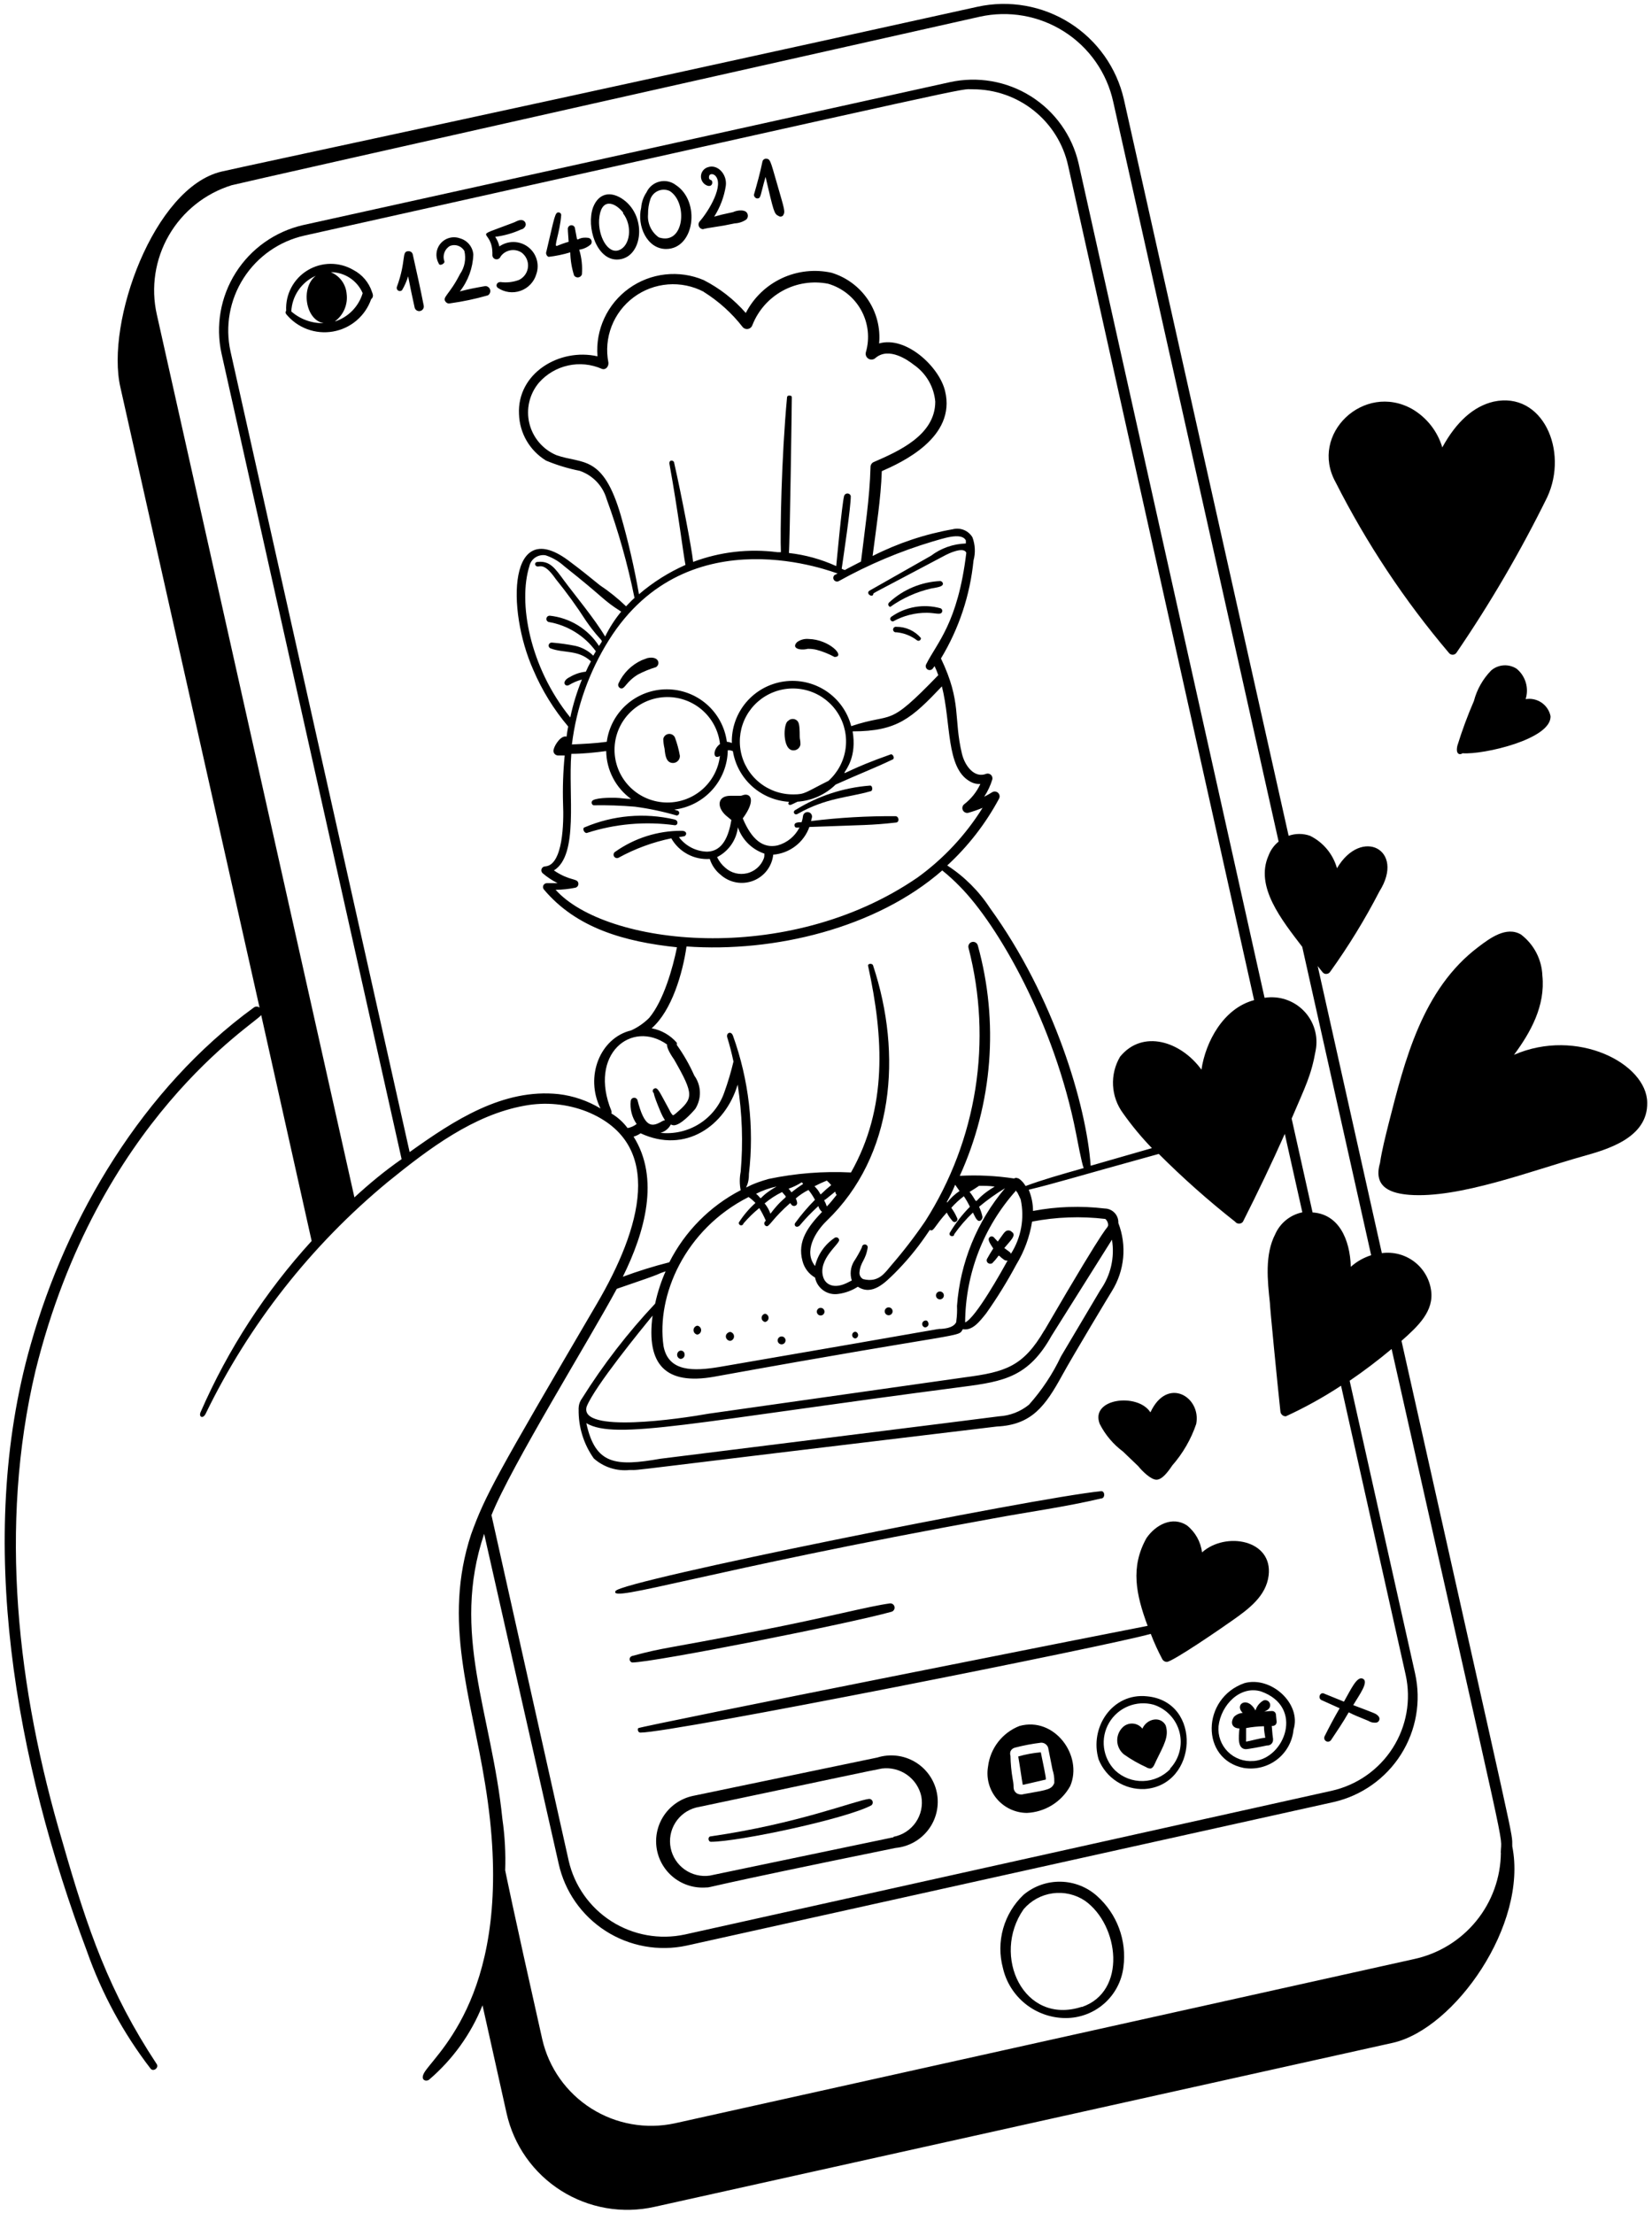<svg width="221" height="296" viewBox="0 0 221 296" fill="none" xmlns="http://www.w3.org/2000/svg">
<path d="M187.488 179.326C189.68 177.388 191.888 175.342 191.437 172.506C191.207 170.99 190.388 169.626 189.157 168.707C187.927 167.788 186.384 167.388 184.86 167.592L176.276 129.199C176.914 129.974 176.992 130.253 177.411 130.253C177.516 130.253 177.618 130.227 177.711 130.179C177.803 130.13 177.882 130.06 177.94 129.974C180.398 126.553 182.601 122.958 184.533 119.217C188.048 113.637 182.123 110.568 178.858 116.117C178.596 115.181 178.139 114.311 177.518 113.563C176.896 112.816 176.123 112.207 175.25 111.777C174.324 111.45 173.314 111.45 172.389 111.777L150.354 13.305C149.392 9.079 146.792 5.403 143.122 3.08C139.451 0.757 135.008 -0.025 130.761 0.905C71.438 14.018 33.465 22.062 29.64 22.946C20.605 25.054 14.09 43.096 16.111 51.822L34.725 134.763C34.613 134.671 34.473 134.621 34.328 134.621C34.183 134.621 34.043 134.671 33.931 134.763C19.159 145.52 8.943 162.663 4.091 179.868C-3.342 205.955 2.132 235.668 11.633 260.964C13.617 266.609 16.488 271.904 20.139 276.65C20.512 277.131 21.289 276.542 20.963 276.046C14.618 266.436 11.757 258.205 8.367 246.363C2.303 225.934 -0.185 204.141 4.744 183.34C13.063 149.659 34.134 136.933 34.942 135.755L41.691 165.965C35.517 172.728 30.5 180.457 26.841 188.843C26.545 189.509 27.152 189.804 27.509 189.075C33.313 177.123 41.622 166.551 51.876 158.075C57.397 153.596 63.352 149.101 70.163 147.876C72.966 147.352 75.86 147.626 78.513 148.667C89.118 152.976 85.666 164.43 79.882 174.304C66.26 197.554 64.923 199.972 63.026 205.195C59.185 216.851 63.026 226.895 64.892 238.551C69.261 265.087 58.998 273.969 56.883 276.991C56.044 278.216 57.023 278.448 57.412 278.123C60.561 275.433 63.01 272.025 64.549 268.187L67.768 282.618C68.239 284.736 69.125 286.741 70.374 288.518C71.624 290.294 73.213 291.808 75.05 292.971C76.888 294.135 78.938 294.925 81.082 295.298C83.227 295.67 85.424 295.617 87.548 295.142L186.368 273.194C194.594 271.303 204.406 257.446 202.307 246.921C202.245 244.658 203.333 250.145 187.488 179.326ZM47.413 160.137L20.978 42.057C20.165 38.452 20.742 34.673 22.594 31.471C24.446 28.27 27.439 25.879 30.977 24.775C31.568 24.573 130.015 2.471 131.057 2.238C132.98 1.811 134.968 1.767 136.908 2.108C138.848 2.45 140.701 3.17 142.361 4.227C144.022 5.284 145.456 6.657 146.582 8.268C147.708 9.88 148.504 11.697 148.924 13.615L171.051 112.552C170.44 113.044 169.973 113.692 169.699 114.427C167.864 118.566 171.44 122.999 174.208 126.626L183.429 167.871C182.422 168.19 181.495 168.719 180.708 169.421C180.599 165.717 179.075 162.369 175.592 162.152L172.793 149.597C174.643 145.257 175.405 143.877 176.012 140.452C176.188 139.51 176.135 138.539 175.856 137.622C175.578 136.705 175.083 135.868 174.412 135.181C173.742 134.495 172.916 133.979 172.003 133.676C171.091 133.374 170.119 133.295 169.17 133.446L144.29 21.846C143.433 18.135 141.139 14.913 137.909 12.88C134.679 10.848 130.774 10.171 127.045 10.995L40.525 30.107C36.804 30.965 33.574 33.252 31.536 36.471C29.498 39.689 28.816 43.58 29.64 47.297L53.727 155.022C51.41 156.634 49.388 158.323 47.413 160.137ZM74.735 146.326C67.302 145.536 60.74 149.829 54.8 154.076L30.837 47.002C30.096 43.638 30.721 40.118 32.578 37.213C34.434 34.308 37.37 32.254 40.742 31.502C134.431 10.623 128.04 11.957 130.139 11.941C133.115 11.936 136.003 12.947 138.323 14.805C140.643 16.664 142.255 19.258 142.89 22.155L167.77 133.756C163.634 134.856 161.27 139.367 160.726 143.056C157.974 139.258 152.858 137.631 149.841 141.32C149.156 142.483 148.828 143.822 148.9 145.17C148.972 146.518 149.44 147.814 150.246 148.899C151.411 150.544 152.7 152.099 154.102 153.549L145.907 155.905C145.332 147.814 141.009 133.275 132.441 121.449C130.955 119.169 129.006 117.225 126.718 115.745C129.508 113.18 131.847 110.167 133.638 106.832C133.71 106.707 133.739 106.562 133.72 106.419C133.7 106.276 133.633 106.143 133.53 106.042C133.427 105.941 133.293 105.877 133.149 105.86C133.006 105.843 132.86 105.874 132.736 105.949C132.394 106.166 132.021 106.367 131.663 106.553C132.137 105.835 132.504 105.052 132.752 104.228C132.776 104.12 132.771 104.007 132.737 103.901C132.704 103.795 132.643 103.7 132.561 103.625C132.48 103.55 132.38 103.497 132.271 103.472C132.163 103.448 132.05 103.452 131.943 103.484C130.388 104.12 129.098 102.477 128.693 100.834C127.527 95.998 128.693 93.951 125.879 88.061C128.288 84.072 129.775 79.598 130.233 74.964C130.512 73.942 130.463 72.857 130.093 71.864C129.832 71.423 129.435 71.079 128.961 70.883C128.487 70.688 127.962 70.651 127.465 70.779C123.73 71.436 120.114 72.643 116.735 74.359C117.233 70.438 117.839 66.734 117.964 63.014C120.607 61.851 127.962 58.519 126.423 52.272C125.63 49.002 121.151 44.894 117.606 45.932C117.797 43.868 117.27 41.801 116.111 40.079C114.953 38.357 113.235 37.085 111.246 36.477C109.006 35.982 106.664 36.242 104.587 37.215C102.511 38.188 100.817 39.82 99.77 41.856C98.188 40.043 96.272 38.548 94.126 37.454C92.506 36.769 90.737 36.512 88.989 36.707C87.241 36.902 85.573 37.543 84.146 38.568C82.719 39.593 81.581 40.968 80.842 42.559C80.103 44.151 79.789 45.905 79.928 47.653C74.844 46.506 69.152 49.916 69.432 55.403C69.473 56.655 69.825 57.877 70.457 58.96C71.09 60.042 71.983 60.95 73.055 61.603C74.504 62.205 76.01 62.662 77.549 62.967C78.403 63.259 79.175 63.75 79.8 64.4C80.425 65.05 80.885 65.839 81.141 66.703C82.717 71.01 83.964 75.43 84.873 79.924C84.873 80.079 85.138 79.614 83.754 81.087C82.665 80.037 81.484 79.088 80.224 78.25C78.84 77.118 77.58 76.111 76.29 75.15C68.002 68.733 67.706 81.459 71.345 89.596C72.513 92.335 74.085 94.885 76.01 97.16C75.916 97.609 75.854 98.075 75.792 98.524C75.108 98.291 74.237 99.531 74.066 100.229C74.036 100.323 74.03 100.423 74.046 100.52C74.063 100.617 74.103 100.708 74.162 100.787C74.221 100.866 74.298 100.93 74.387 100.973C74.476 101.016 74.574 101.037 74.672 101.035H75.543C75.331 103.203 75.258 105.383 75.326 107.561C75.434 109.979 75.326 115.667 72.962 115.869C72.854 115.865 72.748 115.895 72.658 115.954C72.568 116.013 72.498 116.097 72.457 116.197C72.417 116.296 72.407 116.406 72.431 116.51C72.454 116.615 72.51 116.71 72.589 116.783C73.203 117.305 73.876 117.752 74.595 118.116H73.164C73.067 118.114 72.972 118.139 72.889 118.188C72.806 118.238 72.739 118.309 72.695 118.395C72.651 118.481 72.633 118.577 72.641 118.673C72.65 118.769 72.686 118.861 72.744 118.938C77.114 124.161 83.629 125.959 90.565 126.688C90.005 129.447 88.776 133.833 86.848 136.127C86.153 136.826 85.336 137.393 84.438 137.801C80.255 138.809 78.218 144.001 80.333 148.248C78.626 147.217 76.717 146.561 74.735 146.326ZM139.718 177.9C136.888 182.751 134.524 183.495 129.035 184.208L94.825 189.06C91.031 189.742 77.409 191.757 78.482 188.114C79.571 185.402 85.729 177.869 87.299 175.947C86.428 182.55 89.087 185.247 95.478 184.131C129.688 177.931 128.133 178.938 128.802 177.76C130.077 178.008 131.026 176.768 131.912 175.668C133.395 173.573 134.745 171.388 135.955 169.127C137.027 167.365 137.746 165.411 138.07 163.376C141.297 162.751 144.602 162.631 147.866 163.02C147.992 163.128 148.091 163.265 148.156 163.418C148.221 163.571 148.249 163.737 148.24 163.903C147.913 164.725 148.939 162.074 139.734 177.9H139.718ZM148.753 165.794C149.147 168.158 148.588 170.582 147.198 172.537L141.926 181.418C140.818 183.76 139.377 185.932 137.65 187.866C136.515 188.789 135.116 189.331 133.654 189.416C132.379 189.602 88.356 195.089 88.356 195.089C82.385 196.128 79.648 195.926 78.436 190.331C82.354 192.656 92.757 190.16 128.833 185.464C134.353 184.751 137.619 184.115 140.667 178.659L148.753 165.794ZM100.143 160.09C100.477 160.32 100.785 160.585 101.061 160.881C100.205 161.65 99.457 162.531 98.837 163.5C98.829 163.541 98.829 163.583 98.837 163.623C98.845 163.664 98.861 163.703 98.884 163.737C98.907 163.772 98.937 163.802 98.972 163.825C99.006 163.848 99.045 163.864 99.086 163.872C99.127 163.88 99.169 163.88 99.21 163.872C99.251 163.864 99.29 163.848 99.324 163.825C99.359 163.802 99.389 163.772 99.412 163.738C99.435 163.703 99.451 163.665 99.459 163.624C100.101 162.876 100.809 162.186 101.574 161.563C101.903 162.1 102.194 162.659 102.445 163.237C102.32 163.407 102.243 163.469 102.243 163.578C102.238 163.628 102.244 163.68 102.26 163.728C102.276 163.777 102.301 163.822 102.334 163.861C102.367 163.9 102.408 163.932 102.454 163.955C102.499 163.978 102.549 163.992 102.6 163.996C102.942 163.996 103.456 162.865 105.71 160.896C105.866 161.098 105.959 161.284 106.223 161.284C106.281 161.286 106.338 161.276 106.391 161.255C106.444 161.234 106.492 161.202 106.531 161.161C106.571 161.12 106.601 161.071 106.621 161.017C106.64 160.963 106.648 160.906 106.643 160.85C106.614 160.649 106.551 160.455 106.457 160.276C106.971 159.829 107.541 159.449 108.152 159.145C108.487 159.553 108.778 159.994 109.022 160.462C108.062 161.426 107.179 162.462 106.379 163.562C106.332 163.62 106.307 163.693 106.309 163.768C106.312 163.843 106.341 163.914 106.392 163.969C106.444 164.024 106.513 164.058 106.588 164.066C106.662 164.074 106.737 164.055 106.799 164.012C107.017 164.012 107.234 163.376 109.473 161.299C109.557 161.602 109.73 161.872 109.971 162.074C108.152 164.012 106.612 165.949 107.359 168.662C107.477 169.121 107.687 169.553 107.975 169.931C108.264 170.309 108.625 170.626 109.038 170.863C109.171 171.558 109.569 172.174 110.15 172.582C110.73 172.99 111.446 173.157 112.148 173.048C113.079 172.924 113.971 172.595 114.76 172.087C116.689 173.358 118.461 171.467 119.643 170.32C121.182 168.786 122.577 167.116 123.811 165.329C124.588 164.213 124.324 164.492 124.495 164.539C124.93 164.663 125.07 163.903 126.656 162.167C126.852 162.559 127.097 162.923 127.387 163.252C127.439 163.336 127.522 163.397 127.618 163.42C127.714 163.443 127.816 163.427 127.9 163.376C127.985 163.325 128.045 163.242 128.069 163.146C128.092 163.05 128.076 162.949 128.025 162.865C127.821 162.394 127.565 161.947 127.263 161.532C127.768 160.959 128.331 160.44 128.942 159.982C129.247 160.431 129.517 160.902 129.751 161.392C128.709 162.446 127.8 163.622 127.045 164.895C126.889 165.376 127.651 165.484 127.651 165.066C128.388 164.019 129.227 163.049 130.155 162.167C130.481 162.803 130.715 163.438 131.15 163.252C131.255 163.194 131.337 163.104 131.385 162.994C131.433 162.885 131.443 162.763 131.414 162.648C131.316 162.214 131.17 161.793 130.979 161.392C132.071 160.48 133.23 159.651 134.447 158.912C130.697 163.351 128.449 168.857 128.025 174.645C128.056 175.323 128.025 176.003 127.931 176.675V176.799C127.543 177.683 126.081 177.698 125.879 177.729C125.241 177.729 127.636 177.419 96.334 182.798C92.773 183.402 89.398 183.495 88.761 180.008C87.797 173.281 91.591 164.415 100.143 160.09ZM101.108 159.672C101.988 159.221 102.924 158.888 103.891 158.68C100.905 160.4 102.32 160.648 101.17 159.672H101.108ZM104.622 159.424C105.539 160.54 105.259 159.424 103.067 162.322C102.892 161.82 102.628 161.353 102.289 160.943C103.002 160.343 103.785 159.833 104.622 159.424ZM105.493 158.974C106.11 158.76 106.7 158.474 107.25 158.122C107.576 158.463 107.592 158.122 106.146 159.253C105.726 159.563 106.037 159.548 105.493 158.974ZM111.713 159.331C111.853 159.625 111.713 159.563 111.93 159.796C111.666 160.137 110.904 161.082 110.609 161.346C110.519 161.06 110.399 160.785 110.251 160.524C110.5 160.4 110.717 160.168 111.775 159.331H111.713ZM109.753 159.718C109.642 159.5 109.512 159.293 109.365 159.098C109.238 158.941 109.103 158.791 108.96 158.649C109.496 158.367 110.046 158.113 110.609 157.889C110.821 158.075 111.019 158.277 111.199 158.494C110.718 158.878 110.256 159.287 109.816 159.718H109.753ZM126.672 160.726C127.09 159.991 127.458 159.23 127.776 158.447L128.367 159.284C127.732 159.708 127.17 160.232 126.703 160.834L126.672 160.726ZM129.673 159.424C130.357 158.99 130.497 158.928 130.979 158.587C131.663 158.587 132.363 158.587 133.063 158.695C129.626 160.741 131.259 161.408 129.735 159.424H129.673ZM135.426 164.833C135.335 164.699 135.195 164.605 135.036 164.571C134.877 164.536 134.711 164.563 134.571 164.647C134.291 164.864 134.291 164.926 133.483 166.042C133.312 165.856 133.141 165.701 132.985 165.515C132.923 165.434 132.832 165.379 132.731 165.362C132.63 165.344 132.526 165.366 132.441 165.422C131.974 165.732 132.534 166.414 132.876 166.972C132.596 167.406 132.316 167.856 132.083 168.29C132.031 168.36 132 168.445 131.995 168.533C131.991 168.621 132.012 168.708 132.057 168.784C132.102 168.86 132.168 168.921 132.247 168.96C132.326 168.999 132.415 169.014 132.503 169.003C132.503 169.003 132.736 169.003 132.783 168.894C134.011 167.654 133.218 167.716 134.338 168.491C134.472 168.574 134.632 168.607 134.789 168.584C134.042 169.948 130.544 176.241 129.113 176.861C129.151 170.343 131.579 164.064 135.94 159.207C135.942 159.26 135.957 159.312 135.984 159.358C136.011 159.404 136.049 159.442 136.095 159.47C136.251 159.78 136.406 160.09 136.546 160.416C137.083 162.923 136.609 165.54 135.224 167.701C135.224 167.499 135.115 167.484 134.353 166.91C135.38 165.701 135.815 165.329 135.489 164.833H135.426ZM136.219 157.61C136.137 157.554 136.039 157.524 135.94 157.524C135.84 157.524 135.742 157.554 135.66 157.61C133.258 157.244 130.824 157.125 128.398 157.254C132.793 147.58 133.646 136.676 130.808 126.44C130.787 126.358 130.749 126.282 130.698 126.215C130.647 126.148 130.583 126.091 130.51 126.049C130.437 126.006 130.357 125.979 130.273 125.967C130.19 125.956 130.104 125.961 130.023 125.982C129.941 126.004 129.864 126.041 129.797 126.092C129.73 126.143 129.673 126.206 129.631 126.279C129.588 126.352 129.56 126.432 129.549 126.515C129.537 126.599 129.543 126.684 129.564 126.765C131.16 132.927 131.471 139.351 130.476 145.638C129.481 151.925 127.202 157.941 123.779 163.314C122.377 165.374 120.855 167.351 119.223 169.235C118.384 170.212 117.559 171.591 115.46 171.064C115.301 170.977 115.17 170.846 115.085 170.686C114.999 170.527 114.962 170.345 114.978 170.165C115.118 168.708 115.802 168.615 116.082 166.817C116.082 166.714 116.041 166.616 115.968 166.543C115.895 166.47 115.797 166.43 115.693 166.43C115.59 166.43 115.491 166.47 115.419 166.543C115.346 166.616 115.305 166.714 115.305 166.817C114.987 167.482 114.623 168.124 114.216 168.739C113.998 169.116 113.861 169.534 113.816 169.966C113.77 170.399 113.817 170.836 113.952 171.25L113.237 171.607C111.557 172.397 110.438 171.808 110.127 170.801C109.38 168.398 112.35 166.368 112.257 165.825C112.249 165.757 112.223 165.692 112.182 165.638C112.141 165.583 112.086 165.54 112.023 165.513C111.96 165.486 111.89 165.477 111.822 165.485C111.754 165.494 111.689 165.52 111.635 165.562C110.329 166.445 109.403 167.783 109.038 169.313C107.483 167.391 109.038 164.771 110.593 163.268C119.628 154.588 120.716 140.994 116.813 129.168C116.735 128.765 116.051 128.858 116.129 129.168C118.228 138.809 118.726 148.171 113.843 156.804C110.146 156.619 106.44 156.91 102.818 157.672C98.34 158.943 100.221 159.656 100.19 156.99C100.912 150.755 100.183 144.438 98.06 138.53C97.795 137.801 97.127 138.158 97.282 138.716C97.604 139.749 97.883 140.834 98.122 141.971C97.793 143.367 97.382 144.744 96.894 146.094C96.295 147.825 95.124 149.303 93.574 150.286C92.023 151.269 90.184 151.698 88.356 151.503C88.653 151.424 88.929 151.284 89.167 151.091C89.406 150.899 89.601 150.659 89.74 150.387C89.86 150.452 89.993 150.489 90.129 150.496C91.031 150.496 92.462 148.946 93.006 148.31C93.435 147.639 93.653 146.855 93.63 146.059C93.608 145.263 93.347 144.493 92.882 143.846C92.24 142.401 91.454 141.025 90.534 139.739C90.569 139.644 90.569 139.539 90.534 139.444C89.664 138.444 88.48 137.766 87.175 137.522C89.896 135.151 91.342 130.067 91.84 126.579C103.58 127.416 117.248 124.115 126.05 116.411C126.877 117.074 127.661 117.788 128.398 118.55C133.498 123.681 141.071 136.856 143.948 151.565C144.072 152.185 144.71 155.626 144.974 156.215C141.864 157.099 139.5 157.765 137.199 158.618C136.972 158.218 136.659 157.874 136.282 157.61H136.219ZM77.363 118.085C77.207 117.419 76.259 117.868 74.097 116.411C77.456 114.35 75.994 106.228 76.43 100.818C77.985 100.818 79.54 100.648 81.095 100.446C81.112 101.698 81.421 102.928 81.999 104.039C82.576 105.151 83.406 106.112 84.422 106.848C83.707 106.848 82.992 106.708 82.292 106.693C81.592 106.677 79.384 106.693 79.182 107.173C79.159 107.222 79.147 107.274 79.146 107.328C79.145 107.381 79.154 107.435 79.175 107.484C79.195 107.534 79.226 107.578 79.265 107.616C79.303 107.653 79.349 107.681 79.4 107.7C81.247 107.668 83.095 107.73 84.936 107.886C86.824 108.136 88.69 108.53 90.518 109.064C90.609 109.064 90.696 109.028 90.76 108.964C90.824 108.9 90.86 108.813 90.86 108.723C90.86 108.633 90.824 108.546 90.76 108.482C90.696 108.418 90.609 108.382 90.518 108.382L90.207 108.274C92.159 108.034 93.959 107.099 95.274 105.64C96.589 104.182 97.33 102.298 97.36 100.338C97.595 100.322 97.83 100.364 98.044 100.462C98.341 102.274 99.248 103.933 100.616 105.164C101.983 106.395 103.731 107.125 105.57 107.235C105.527 107.27 105.496 107.316 105.479 107.368C105.463 107.421 105.462 107.477 105.477 107.53C105.633 107.824 106.006 107.53 106.69 107.22C108.609 107.082 110.417 106.269 111.79 104.926C115.242 103.376 117.077 102.694 119.332 101.609C119.814 101.5 119.441 100.725 119.099 100.911C108.369 104.693 115.211 104.492 114.061 97.811C120.063 97.811 121.96 96.044 126.003 91.797C127.247 96.695 126.547 102.647 129.704 104.476C130.136 104.747 130.641 104.877 131.15 104.848C130.662 105.906 129.926 106.831 129.004 107.545C128.885 107.633 128.799 107.758 128.761 107.901C128.723 108.044 128.735 108.196 128.795 108.331C128.854 108.466 128.958 108.577 129.09 108.645C129.221 108.714 129.372 108.736 129.517 108.708C130.173 108.525 130.817 108.302 131.446 108.041C129.183 111.671 126.237 114.829 122.769 117.341C105.244 129.4 80.955 126.409 74.33 119C75.219 118.992 76.104 118.898 76.974 118.721C77.11 118.687 77.227 118.602 77.3 118.483C77.373 118.364 77.395 118.221 77.363 118.085ZM94.141 39.035C96.156 40.294 97.93 41.9 99.382 43.778C99.474 43.873 99.59 43.942 99.717 43.978C99.844 44.014 99.979 44.017 100.108 43.986C100.237 43.955 100.355 43.89 100.451 43.8C100.547 43.709 100.618 43.594 100.657 43.468C101.429 41.509 102.868 39.883 104.721 38.875C106.574 37.866 108.724 37.539 110.795 37.95C112.679 38.504 114.266 39.778 115.21 41.495C116.154 43.211 116.378 45.23 115.833 47.111C115.789 47.273 115.799 47.444 115.861 47.6C115.924 47.756 116.035 47.888 116.179 47.975C116.323 48.063 116.491 48.101 116.659 48.085C116.826 48.069 116.984 47.999 117.108 47.886C118.897 46.336 121.478 48.18 122.224 48.769C123.042 49.33 123.726 50.064 124.226 50.919C124.726 51.773 125.03 52.728 125.117 53.714C125.117 58.224 120.141 60.379 116.829 61.82C116.711 61.886 116.613 61.983 116.547 62.101C116.481 62.218 116.45 62.352 116.455 62.486C116.347 66.625 115.678 70.918 115.18 75.103C113.625 75.894 113.019 76.235 113.019 76.235C112.873 76.194 112.732 76.137 112.599 76.064C112.786 74.763 113.859 67.632 113.812 66.315C113.781 66.222 113.722 66.141 113.642 66.084C113.563 66.026 113.467 65.995 113.369 65.995C113.27 65.995 113.175 66.026 113.095 66.084C113.016 66.141 112.956 66.222 112.926 66.315C112.63 67.385 111.884 75.615 111.868 75.708C109.865 74.795 107.728 74.203 105.539 73.957C105.664 72.716 105.928 53.806 105.928 53.14C105.928 52.892 105.679 52.907 105.524 52.907C105.464 52.907 105.407 52.93 105.364 52.97C105.321 53.01 105.294 53.066 105.29 53.124C104.529 61.231 104.357 71.337 104.466 73.848H104C100.192 73.354 96.32 73.801 92.726 75.15C92.54 73.321 91.171 66.253 90.191 61.913C90.191 61.556 89.554 61.432 89.554 61.913C89.547 61.949 89.547 61.986 89.554 62.022C90.736 68.531 91.389 73.987 91.7 75.553C89.445 76.55 87.35 77.872 85.48 79.475C84.858 75.926 84.049 72.413 83.054 68.95C80.659 60.719 77.907 62.099 74.439 60.874C73.544 60.497 72.75 59.916 72.121 59.177C71.492 58.438 71.045 57.562 70.817 56.62C70.588 55.678 70.585 54.696 70.806 53.753C71.027 52.809 71.468 51.93 72.091 51.187C73.112 50.024 74.478 49.217 75.992 48.883C77.505 48.548 79.086 48.704 80.504 49.327C81.017 49.529 81.452 49.017 81.39 48.49C81.071 46.864 81.219 45.181 81.818 43.635C82.416 42.089 83.442 40.744 84.775 39.754C86.108 38.763 87.694 38.169 89.352 38.039C91.009 37.909 92.669 38.249 94.141 39.02V39.035ZM112.055 76.7L111.65 76.901C111.558 76.98 111.498 77.09 111.481 77.209C111.464 77.329 111.492 77.451 111.558 77.552C111.625 77.653 111.727 77.726 111.844 77.757C111.961 77.789 112.086 77.777 112.195 77.723C116.192 75.5 120.421 73.717 124.806 72.406C125.972 72.097 128.6 71.105 129.206 72.267C129.215 72.406 129.215 72.546 129.206 72.686C127.518 72.737 125.887 73.311 124.541 74.329L116.347 78.978C115.709 79.35 116.751 80.017 116.829 79.444C116.829 79.288 116.455 79.567 126.563 74.204C126.796 74.081 128.958 73.026 129.269 73.941C128.133 83.35 125.35 85.938 123.904 88.837C123.841 88.951 123.823 89.086 123.854 89.213C123.885 89.34 123.963 89.451 124.071 89.525C124.18 89.598 124.312 89.629 124.442 89.61C124.572 89.592 124.691 89.526 124.775 89.425C124.868 89.317 124.93 89.193 125.023 89.085C125.212 89.478 125.378 89.882 125.521 90.293C118.524 97.547 119.721 95.16 113.874 97.114C113.372 95.19 112.178 93.517 110.518 92.415C108.858 91.314 106.85 90.859 104.876 91.139C102.901 91.419 101.1 92.413 99.814 93.932C98.528 95.452 97.848 97.39 97.904 99.376C97.694 99.278 97.467 99.221 97.236 99.206C96.978 97.265 96.021 95.483 94.544 94.192C93.066 92.901 91.169 92.19 89.204 92.19C87.239 92.19 85.342 92.901 83.864 94.192C82.387 95.483 81.43 97.265 81.172 99.206C79.617 99.423 78.062 99.485 76.507 99.562C77.112 94.608 78.8 89.846 81.452 85.612C92.12 68.624 111.868 76.7 112.055 76.7ZM110.826 104.43C107.716 105.98 107.716 106.243 106.161 106.243C104.497 106.263 102.879 105.7 101.589 104.652C100.299 103.604 99.418 102.139 99.101 100.511C98.784 98.882 99.05 97.195 99.853 95.742C100.656 94.289 101.945 93.163 103.495 92.561C105.045 91.958 106.759 91.917 108.337 92.444C109.914 92.971 111.256 94.034 112.129 95.446C113.001 96.859 113.349 98.531 113.111 100.173C112.873 101.815 112.064 103.321 110.826 104.43ZM96.318 101.051C96.119 102.843 95.239 104.491 93.859 105.657C92.479 106.822 90.703 107.417 88.896 107.317C87.09 107.218 85.39 106.433 84.147 105.123C82.903 103.814 82.21 102.079 82.21 100.276C82.21 98.472 82.903 96.737 84.147 95.428C85.39 94.118 87.09 93.333 88.896 93.234C90.703 93.135 92.479 93.729 93.859 94.894C95.239 96.06 96.119 97.708 96.318 99.501C95.292 100.276 95.401 101.64 96.287 101.113L96.318 101.051ZM80.955 85.132C79.586 82.807 76.741 79.382 75.497 77.692C74.253 76.002 73.584 74.98 71.936 75.15C71.562 75.15 71.516 75.475 71.656 75.63C72.091 76.142 72.527 74.809 74.362 77.46C75.811 79.244 77.16 81.107 78.404 83.04C80.722 86.388 80.83 85.272 80.131 86.388C79.405 85.265 78.436 84.318 77.295 83.618C76.154 82.918 74.87 82.482 73.537 82.342C73.435 82.34 73.336 82.373 73.256 82.437C73.176 82.5 73.121 82.59 73.101 82.689C73.081 82.789 73.096 82.893 73.144 82.982C73.193 83.072 73.272 83.141 73.366 83.179C75.915 83.607 78.193 85.015 79.711 87.1L79.369 87.689C78.701 87.03 77.86 86.573 76.943 86.372C75.915 86.168 74.877 86.023 73.833 85.938C73.736 85.93 73.64 85.956 73.562 86.013C73.483 86.069 73.427 86.152 73.405 86.246C73.382 86.339 73.394 86.438 73.439 86.524C73.483 86.61 73.556 86.677 73.646 86.713C75.45 87.395 77.347 86.853 79.058 88.449C78.809 88.898 78.576 89.364 78.373 89.829C77.62 89.909 76.893 90.152 76.243 90.541C75.046 91.115 75.559 91.906 76.103 91.626C76.644 91.295 77.231 91.044 77.845 90.882C77.178 92.523 76.657 94.219 76.29 95.951C70.816 89.193 69.308 80.544 70.816 75.724C70.921 75.248 71.206 74.831 71.611 74.56C72.017 74.288 72.512 74.183 72.993 74.266C73.91 74.568 74.752 75.059 75.466 75.708C81.157 80.219 80.504 80.141 83.101 81.799C82.255 82.821 81.534 83.94 80.955 85.132ZM81.794 148.915C81.826 148.803 81.826 148.685 81.794 148.574C78.684 140.994 84.469 136.313 89.243 139.692C89.134 140.126 89.912 141.335 90.176 141.692C92.897 146.45 92.757 146.884 90.44 148.884C90.145 149.132 90.052 149.178 89.989 149.132C89.811 148.942 89.668 148.721 89.569 148.481C88.248 146.094 88.014 145.381 87.564 145.567C87.506 145.586 87.454 145.619 87.413 145.664C87.372 145.709 87.343 145.763 87.329 145.822C87.315 145.881 87.317 145.943 87.333 146.001C87.35 146.059 87.381 146.113 87.424 146.156C87.579 146.295 87.175 145.861 88.388 148.744C89.056 150.294 89.181 149.535 88.388 150.062C87.159 150.728 86.211 150.79 85.278 147.117C85.242 147.018 85.173 146.935 85.083 146.88C84.994 146.825 84.888 146.802 84.784 146.814C84.679 146.827 84.582 146.874 84.508 146.949C84.434 147.023 84.387 147.121 84.376 147.225C84.255 148.32 84.537 149.421 85.169 150.325C84.813 150.598 84.397 150.784 83.956 150.868C83.372 150.081 82.637 149.417 81.794 148.915ZM84.749 152.015C85.088 151.919 85.409 151.767 85.698 151.565C91.669 154.34 97.018 150.604 98.682 145.055C99.291 148.91 99.427 152.824 99.086 156.711C98.925 157.525 98.925 158.362 99.086 159.176C94.969 161.313 91.629 164.685 89.538 168.817C87.432 169.351 85.355 169.998 83.318 170.754C86.273 164.787 88.294 157.61 84.749 151.999V152.015ZM82.51 172.366C89.927 169.84 87.175 170.661 89.041 170.026C88.427 171.416 87.959 172.865 87.641 174.35C83.971 178.255 80.69 182.506 77.845 187.045C77.563 187.432 77.41 187.899 77.409 188.378C77.402 188.395 77.398 188.413 77.398 188.432C77.398 188.45 77.402 188.469 77.409 188.486C77.367 190.83 78.075 193.127 79.431 195.043C80.082 195.626 80.85 196.065 81.683 196.332C82.516 196.599 83.397 196.688 84.267 196.593C85.962 196.593 81.157 197.027 133.358 190.78C138.023 190.563 139.843 188.037 142.097 183.929C143.512 181.341 148.644 172.816 148.753 172.661C149.59 171.312 150.102 169.79 150.251 168.211C150.399 166.633 150.179 165.042 149.608 163.562C149.621 163.315 149.583 163.067 149.498 162.835C149.412 162.602 149.281 162.389 149.111 162.208C148.941 162.028 148.736 161.883 148.509 161.782C148.282 161.682 148.037 161.628 147.789 161.625C144.593 161.243 141.357 161.352 138.194 161.95C138.191 160.976 137.995 160.012 137.619 159.114C141.6 158.137 142.906 157.672 155.019 154.324C158.242 157.545 161.654 160.573 165.236 163.392C165.297 163.472 165.375 163.537 165.466 163.582C165.556 163.627 165.656 163.65 165.757 163.65C165.858 163.65 165.957 163.627 166.048 163.582C166.138 163.537 166.217 163.472 166.278 163.392C168.315 159.362 170.196 155.425 171.876 151.643L174.224 162.136C173.431 162.299 172.688 162.649 172.058 163.155C171.428 163.662 170.928 164.312 170.6 165.05C169.185 167.778 169.559 171.25 169.885 174.273C169.885 174.846 170.88 184.983 171.285 188.734C171.293 188.92 171.374 189.096 171.51 189.224C171.647 189.351 171.828 189.42 172.016 189.416C174.577 188.239 177.046 186.871 179.402 185.324L188.048 223.997C188.789 227.361 188.163 230.881 186.307 233.786C184.45 236.691 181.514 238.744 178.142 239.497L91.622 258.717C88.246 259.443 84.719 258.811 81.807 256.959C78.895 255.108 76.834 252.185 76.072 248.828L65.747 202.638C68.328 196.159 78.902 179.078 82.51 172.366ZM200.783 247.789C200.752 251.121 199.586 254.343 197.475 256.926C195.364 259.509 192.434 261.299 189.167 262.003L90.285 283.966C86.439 284.799 82.418 284.087 79.096 281.983C75.774 279.879 73.419 276.553 72.542 272.729C68.499 254.764 67.582 250.13 67.582 250.13C67.661 247.839 67.537 245.547 67.209 243.279C65.762 229.003 60.289 218.479 64.767 205.133L74.735 249.246C75.554 252.955 77.813 256.19 81.019 258.244C84.224 260.297 88.114 261.002 91.84 260.205L178.422 241C182.145 240.146 185.377 237.86 187.416 234.64C189.455 231.42 190.135 227.528 189.307 223.811L180.552 184.658C182.496 183.34 184.362 181.914 186.166 180.411C202.338 252.424 200.814 244.658 200.767 247.789H200.783Z" fill="black"/>
<path d="M136.935 253.4C135.632 254.633 134.687 256.194 134.2 257.919C133.713 259.643 133.702 261.466 134.167 263.196C134.598 265.087 135.658 266.777 137.174 267.993C138.689 269.208 140.573 269.877 142.518 269.892C144.433 269.905 146.285 269.213 147.72 267.949C149.154 266.684 150.071 264.937 150.293 263.041C150.518 261.299 150.317 259.529 149.704 257.882C149.092 256.235 148.088 254.761 146.778 253.586C145.437 252.376 143.701 251.69 141.892 251.656C140.083 251.622 138.322 252.241 136.935 253.4ZM144.71 268.389C136.935 270.915 132.597 261.553 136.935 255.338C137.925 254.176 139.309 253.419 140.824 253.21C142.338 253.001 143.877 253.356 145.146 254.206C149.733 257.461 150.79 266.374 144.71 268.42V268.389ZM119.099 81.164C120.748 79.989 122.613 79.151 124.589 78.7C125.662 78.513 126.035 78.436 126.144 78.126C126.149 78.026 126.116 77.928 126.053 77.851C125.99 77.774 125.9 77.723 125.802 77.707C123.239 77.82 120.801 78.843 118.928 80.591C118.885 80.634 118.855 80.688 118.84 80.748C118.825 80.807 118.826 80.869 118.843 80.928C118.861 80.987 118.894 81.039 118.939 81.081C118.984 81.123 119.039 81.151 119.099 81.164ZM125.817 81.35C124.702 81.04 123.531 80.982 122.39 81.18C121.25 81.379 120.168 81.829 119.224 82.497C119.165 82.544 119.123 82.609 119.104 82.682C119.086 82.755 119.092 82.832 119.122 82.901C119.153 82.97 119.205 83.027 119.271 83.063C119.337 83.1 119.414 83.113 119.488 83.102C120.866 82.337 122.42 81.941 123.998 81.954C125.133 81.954 125.879 82.311 126.035 81.815C126.065 81.725 126.06 81.626 126.019 81.539C125.979 81.453 125.906 81.385 125.817 81.35ZM119.924 83.83C119.869 83.819 119.813 83.82 119.759 83.833C119.706 83.846 119.655 83.871 119.612 83.906C119.569 83.941 119.535 83.985 119.511 84.034C119.487 84.084 119.475 84.139 119.475 84.194C119.475 84.249 119.487 84.304 119.511 84.354C119.535 84.404 119.569 84.448 119.612 84.483C119.655 84.518 119.706 84.543 119.759 84.556C119.813 84.569 119.869 84.57 119.924 84.558C120.911 84.652 121.853 85.017 122.645 85.612C122.695 85.659 122.758 85.689 122.826 85.697C122.894 85.706 122.963 85.693 123.023 85.66C123.083 85.628 123.132 85.577 123.162 85.516C123.191 85.454 123.201 85.385 123.189 85.318C122.787 84.847 122.286 84.47 121.722 84.213C121.158 83.956 120.544 83.825 119.924 83.83ZM106.737 108.832C110.531 106.677 113.533 106.662 116.378 105.84C116.845 105.84 116.736 105.003 116.378 105.065C112.853 105.335 109.445 106.446 106.442 108.305C105.96 108.522 106.271 109.126 106.737 108.832ZM78.483 111.405C82.287 110.173 86.323 109.818 90.285 110.366C90.721 110.366 90.799 109.715 90.208 109.591C86.212 108.666 82.025 109.029 78.25 110.63C77.845 110.707 78.094 111.405 78.483 111.405Z" fill="black"/>
<path d="M82.759 114.706C84.965 113.498 87.339 112.626 89.803 112.117C90.313 113.014 91.067 113.748 91.978 114.236C92.888 114.725 93.919 114.946 94.95 114.876C95.215 115.713 95.724 116.452 96.412 117C96.992 117.518 97.704 117.866 98.471 118.007C99.237 118.147 100.027 118.073 100.754 117.794C101.481 117.515 102.116 117.042 102.59 116.426C103.064 115.81 103.359 115.075 103.44 114.303C104.518 114.214 105.548 113.817 106.405 113.16C107.263 112.503 107.913 111.614 108.276 110.598C115.663 110.319 116.534 110.381 119.83 110.009C120.343 110.009 120.297 109.219 119.83 109.157C116.041 109.126 112.254 109.343 108.494 109.808C108.534 109.686 108.566 109.562 108.587 109.436C108.62 109.355 108.635 109.269 108.631 109.182C108.627 109.095 108.605 109.01 108.565 108.932C108.525 108.855 108.469 108.787 108.4 108.733C108.331 108.68 108.252 108.641 108.167 108.621C108.082 108.601 107.994 108.599 107.908 108.616C107.823 108.633 107.742 108.668 107.671 108.718C107.6 108.769 107.541 108.835 107.498 108.911C107.455 108.986 107.429 109.07 107.421 109.157C107.39 109.432 107.328 109.702 107.235 109.963C106.846 109.963 106.255 109.963 106.286 110.381C106.317 110.8 106.675 110.66 106.955 110.66C106.663 111.242 106.252 111.757 105.749 112.171C105.245 112.585 104.66 112.889 104.031 113.063C102.072 113.497 100.564 112.303 99.366 109.451C101.217 106.94 100.362 105.995 99.366 106.351C99.04 106.46 99.366 106.429 97.687 106.429C96.007 106.429 95.821 107.901 97.112 109.064L97.842 109.668C97.5 111.699 96.738 113.853 94.608 113.9C93.872 113.884 93.149 113.701 92.495 113.365C91.84 113.03 91.27 112.55 90.829 111.962L91.436 111.854C91.84 111.854 92.073 111.11 91.171 111.11C88.003 111.099 84.91 112.075 82.323 113.9C82.27 113.928 82.224 113.967 82.185 114.014C82.147 114.06 82.119 114.114 82.101 114.171C82.084 114.229 82.078 114.289 82.084 114.349C82.091 114.409 82.108 114.467 82.137 114.52C82.165 114.573 82.204 114.62 82.251 114.658C82.298 114.696 82.352 114.724 82.409 114.741C82.467 114.759 82.528 114.764 82.588 114.758C82.648 114.752 82.706 114.734 82.759 114.706ZM98.713 110.645C98.994 111.463 99.46 112.206 100.075 112.816C100.689 113.426 101.437 113.887 102.259 114.163C102.259 114.396 102.259 114.628 102.165 114.845C101.978 115.326 101.676 115.753 101.287 116.092C100.897 116.431 100.431 116.671 99.928 116.791C99.426 116.911 98.901 116.908 98.4 116.783C97.899 116.657 97.435 116.413 97.049 116.07C96.575 115.677 96.193 115.185 95.93 114.628C96.686 114.243 97.335 113.678 97.821 112.983C98.306 112.289 98.613 111.486 98.713 110.645ZM83.117 92.076C83.645 92.076 83.754 91.192 85.325 90.216C86.1 89.809 86.912 89.477 87.751 89.224C88.404 88.821 88.124 87.674 86.6 88.015L85.853 88.294C84.478 88.923 83.375 90.023 82.743 91.394C82.711 91.462 82.695 91.537 82.697 91.613C82.699 91.689 82.719 91.763 82.756 91.83C82.792 91.896 82.844 91.953 82.907 91.996C82.969 92.039 83.041 92.066 83.117 92.076ZM108.059 86.775C108.451 86.767 108.843 86.809 109.225 86.899C110.063 87.124 110.872 87.447 111.635 87.86C113.19 87.86 110.967 85.519 108.183 85.457C107.631 85.403 107.078 85.552 106.628 85.876C105.835 86.682 106.97 87.038 108.059 86.775ZM93.286 178.488C93.428 178.465 93.558 178.393 93.651 178.284C93.745 178.174 93.796 178.035 93.796 177.892C93.796 177.748 93.745 177.609 93.651 177.5C93.558 177.39 93.428 177.318 93.286 177.295C93.144 177.318 93.015 177.39 92.921 177.5C92.828 177.609 92.777 177.748 92.777 177.892C92.777 178.035 92.828 178.174 92.921 178.284C93.015 178.393 93.144 178.465 93.286 178.488ZM97.687 179.325C97.829 179.302 97.959 179.23 98.052 179.121C98.145 179.011 98.197 178.872 98.197 178.729C98.197 178.585 98.145 178.446 98.052 178.337C97.959 178.227 97.829 178.155 97.687 178.132C97.469 178.132 97.018 178.395 97.112 178.845C97.142 178.977 97.215 179.095 97.318 179.181C97.422 179.268 97.552 179.319 97.687 179.325ZM102.352 176.799C102.482 176.777 102.601 176.71 102.686 176.609C102.772 176.508 102.819 176.381 102.819 176.249C102.819 176.117 102.772 175.989 102.686 175.888C102.601 175.788 102.482 175.72 102.352 175.698C102.221 175.72 102.103 175.788 102.017 175.888C101.932 175.989 101.885 176.117 101.885 176.249C101.885 176.381 101.932 176.508 102.017 176.609C102.103 176.71 102.221 176.777 102.352 176.799ZM104.56 179.79C104.7 179.79 104.835 179.735 104.934 179.636C105.033 179.537 105.089 179.403 105.089 179.263C105.089 179.124 105.033 178.99 104.934 178.891C104.835 178.792 104.7 178.736 104.56 178.736C104.42 178.736 104.285 178.792 104.186 178.891C104.087 178.99 104.031 179.124 104.031 179.263C104.031 179.403 104.087 179.537 104.186 179.636C104.285 179.735 104.42 179.79 104.56 179.79ZM110.298 175.419C110.298 175.284 110.244 175.154 110.148 175.058C110.051 174.962 109.921 174.908 109.785 174.908C109.649 174.908 109.518 174.962 109.422 175.058C109.326 175.154 109.272 175.284 109.272 175.419C109.272 175.555 109.326 175.685 109.422 175.781C109.518 175.877 109.649 175.931 109.785 175.931C109.921 175.931 110.051 175.877 110.148 175.781C110.244 175.685 110.298 175.555 110.298 175.419ZM114.45 179C114.549 178.974 114.637 178.915 114.7 178.834C114.763 178.753 114.797 178.653 114.797 178.55C114.797 178.448 114.763 178.348 114.7 178.267C114.637 178.186 114.549 178.127 114.45 178.101C114.38 178.101 114.311 178.117 114.248 178.148C114.185 178.178 114.131 178.224 114.088 178.279C114.046 178.335 114.017 178.399 114.005 178.468C113.992 178.537 113.995 178.607 114.014 178.674C114.039 178.77 114.096 178.854 114.175 178.913C114.254 178.972 114.351 179.003 114.45 179ZM123.749 177.527C123.966 177.527 124.293 177.31 124.2 176.954C124.106 176.597 123.889 176.566 123.749 176.613C123.642 176.633 123.545 176.689 123.475 176.773C123.405 176.856 123.367 176.962 123.367 177.07C123.367 177.179 123.405 177.284 123.475 177.368C123.545 177.451 123.642 177.508 123.749 177.527ZM125.739 173.776C125.879 173.776 126.014 173.721 126.113 173.622C126.212 173.523 126.268 173.389 126.268 173.249C126.268 173.11 126.212 172.976 126.113 172.877C126.014 172.778 125.879 172.722 125.739 172.722C125.599 172.722 125.464 172.778 125.365 172.877C125.266 172.976 125.21 173.11 125.21 173.249C125.21 173.389 125.266 173.523 125.365 173.622C125.464 173.721 125.599 173.776 125.739 173.776ZM118.882 175.9C119.022 175.9 119.156 175.844 119.255 175.746C119.355 175.647 119.41 175.513 119.41 175.373C119.41 175.233 119.355 175.099 119.255 175C119.156 174.901 119.022 174.846 118.882 174.846C118.741 174.846 118.607 174.901 118.508 175C118.409 175.099 118.353 175.233 118.353 175.373C118.353 175.513 118.409 175.647 118.508 175.746C118.607 175.844 118.741 175.9 118.882 175.9ZM91.031 181.743C91.115 181.743 91.198 181.724 91.274 181.688C91.349 181.651 91.416 181.598 91.468 181.533C91.52 181.467 91.557 181.391 91.576 181.309C91.594 181.228 91.594 181.143 91.576 181.061C91.566 180.959 91.523 180.863 91.455 180.787C91.386 180.71 91.294 180.658 91.194 180.637C91.093 180.616 90.988 180.628 90.894 180.671C90.801 180.714 90.724 180.786 90.674 180.875C90.624 180.953 90.594 181.041 90.586 181.133C90.578 181.225 90.591 181.317 90.626 181.402C90.662 181.487 90.717 181.563 90.787 181.622C90.858 181.681 90.942 181.723 91.031 181.743ZM117.373 235.048L92.711 240.178C91.162 240.504 89.795 241.406 88.89 242.7C87.985 243.995 87.609 245.585 87.839 247.146C88.069 248.707 88.888 250.122 90.128 251.103C91.368 252.084 92.937 252.556 94.515 252.423C95.199 252.423 93.193 252.563 119.815 247.138C120.682 247.056 121.523 246.794 122.282 246.367C123.042 245.941 123.702 245.36 124.222 244.663C124.742 243.966 125.109 243.167 125.299 242.319C125.49 241.472 125.499 240.594 125.327 239.742C125.155 238.89 124.806 238.084 124.301 237.376C123.796 236.668 123.148 236.073 122.398 235.63C121.648 235.188 120.813 234.907 119.948 234.807C119.082 234.707 118.205 234.789 117.373 235.048ZM119.535 245.712L94.95 250.842C93.773 251.009 92.576 250.72 91.605 250.036C90.633 249.352 89.961 248.324 89.724 247.162C89.488 246 89.706 244.792 90.333 243.785C90.961 242.778 91.95 242.048 93.1 241.744C111.558 237.853 116.596 236.768 117.98 236.52C119.166 236.373 120.364 236.673 121.339 237.361C122.314 238.05 122.996 239.077 123.251 240.24C123.474 241.449 123.208 242.696 122.512 243.709C121.816 244.723 120.745 245.42 119.535 245.65V245.712Z" fill="black"/>
<path d="M116.254 240.582C114.326 240.83 106.753 243.899 95.106 245.588C94.655 245.588 94.702 246.317 95.106 246.317C98.823 246.317 113.3 243.217 116.581 241.434C116.659 241.37 116.716 241.283 116.742 241.186C116.768 241.088 116.763 240.985 116.727 240.89C116.69 240.796 116.625 240.715 116.54 240.66C116.456 240.604 116.355 240.577 116.254 240.582ZM166.481 225.097C160.727 227.112 160.572 235.296 166.387 236.443C167.165 236.57 167.96 236.536 168.724 236.343C169.488 236.151 170.204 235.804 170.828 235.325C171.452 234.845 171.971 234.243 172.352 233.556C172.733 232.868 172.968 232.11 173.043 231.328C174.147 227.841 170.026 224.121 166.481 225.097ZM167.678 235.513C167.052 235.567 166.421 235.485 165.83 235.27C165.239 235.056 164.703 234.715 164.258 234.272C163.814 233.829 163.472 233.294 163.257 232.705C163.042 232.116 162.958 231.487 163.013 230.863C163.34 227.98 165.936 225.376 168.704 226.213C174.535 228.29 171.845 235.172 167.74 235.513H167.678Z" fill="black"/>
<path d="M166.246 229.08C165.806 229.112 165.393 229.299 165.08 229.607C164.489 230.491 164.94 231.157 165.81 231.157C165.686 232.382 165.546 233.87 166.635 233.932C167.008 233.932 168.625 233.622 169.496 233.436C169.599 233.445 169.703 233.432 169.8 233.398C169.898 233.365 169.988 233.311 170.064 233.241C170.14 233.171 170.201 233.086 170.242 232.992C170.284 232.897 170.305 232.795 170.304 232.692C170.304 232.165 170.304 233.033 170.133 230.832C170.569 230.832 170.771 230.63 170.786 230.274L170.693 229.328C170.691 229.261 170.676 229.195 170.648 229.134C170.62 229.073 170.581 229.017 170.532 228.971C170.483 228.925 170.425 228.889 170.362 228.865C170.299 228.842 170.232 228.83 170.164 228.832C169.744 228.832 169.122 228.91 169.122 228.91C169.122 228.91 169.807 228.693 169.9 228.212C169.931 228.096 169.931 227.974 169.898 227.858C169.865 227.742 169.801 227.638 169.714 227.555C169.626 227.472 169.518 227.415 169.4 227.389C169.282 227.363 169.159 227.369 169.045 227.406C168.783 227.548 168.552 227.741 168.365 227.972C168.178 228.204 168.039 228.47 167.956 228.755C166.837 226.724 165.095 227.98 166.246 229.08ZM169.091 230.863C169.091 231.576 169.2 231.87 169.262 232.413C168.687 232.413 167.241 232.847 166.697 232.924C166.679 232.837 166.679 232.748 166.697 232.661V231.111C167.487 230.964 168.288 230.881 169.091 230.863ZM153.464 226.864C148.799 226.352 145.689 231.064 146.979 235.327C147.467 236.534 148.318 237.561 149.415 238.266C150.512 238.971 151.802 239.32 153.106 239.264C160.259 238.799 160.881 227.577 153.464 226.864ZM156.574 236.567C155.618 237.571 154.302 238.156 152.915 238.194C151.527 238.232 150.181 237.719 149.172 236.768C148.355 235.944 147.834 234.874 147.689 233.725C147.543 232.575 147.782 231.41 148.368 230.409C148.954 229.408 149.855 228.628 150.931 228.189C152.006 227.75 153.197 227.677 154.319 227.98C155.165 228.251 155.927 228.733 156.535 229.378C157.143 230.024 157.576 230.814 157.794 231.672C158.011 232.531 158.006 233.431 157.779 234.287C157.552 235.143 157.111 235.928 156.496 236.567H156.574ZM176.804 227.375L179.214 228.46C178.484 229.716 177.815 230.971 177.224 232.165C177.154 232.278 177.132 232.414 177.162 232.544C177.193 232.673 177.274 232.785 177.387 232.855C177.501 232.925 177.637 232.947 177.767 232.916C177.897 232.886 178.009 232.805 178.079 232.692C178.81 231.591 179.634 230.398 180.427 229.003C181.251 229.421 181.531 229.514 183.071 230.15C183.399 230.357 183.793 230.435 184.175 230.367C184.252 230.344 184.323 230.303 184.381 230.248C184.439 230.193 184.484 230.125 184.511 230.05C184.539 229.975 184.548 229.894 184.538 229.814C184.528 229.735 184.5 229.659 184.455 229.592C184.097 229.142 184.066 229.204 181.034 228.042C181.796 226.724 183.273 224.802 182.231 224.477C181.469 224.244 180.676 226.027 179.79 227.577L177.193 226.523C176.587 226.182 176.244 227.143 176.804 227.375ZM119.067 214.433C116.05 214.851 111.028 216.231 101.822 218.029C88.558 220.633 88.978 220.276 84.562 221.47C84.466 221.496 84.381 221.552 84.321 221.631C84.261 221.709 84.228 221.805 84.228 221.904C84.228 222.003 84.261 222.099 84.321 222.177C84.381 222.256 84.466 222.312 84.562 222.338C87.423 222.338 113.873 217.083 119.285 215.549C119.417 215.505 119.528 215.414 119.598 215.294C119.669 215.174 119.692 215.032 119.666 214.896C119.639 214.76 119.564 214.637 119.454 214.552C119.344 214.467 119.206 214.425 119.067 214.433ZM132.891 203.071C137.556 202.203 142.61 201.521 147.29 200.405C147.881 200.405 147.835 199.367 147.29 199.429C138.302 200.328 83.178 211.395 82.353 212.774C81.312 214.464 94.56 210 132.891 203.071ZM158.782 204.001C156.854 202.746 154.614 203.893 153.37 205.706C151.193 209.597 151.971 213.239 153.526 217.44C153.37 217.44 85.479 230.894 85.37 231.126C85.261 231.359 85.37 231.715 85.681 231.715C90.051 231.715 148.519 220.075 153.946 218.509C154.395 219.676 154.914 220.815 155.501 221.919C155.562 222.022 155.648 222.107 155.752 222.167C155.855 222.226 155.972 222.259 156.092 222.26C156.838 222.26 163.369 217.781 164.893 216.696C167.101 215.146 169.371 213.441 169.713 210.713C170.304 205.908 163.96 204.792 160.803 207.613C160.629 206.192 159.904 204.895 158.782 204.001ZM47.273 36.105C46.343 35.561 45.283 35.278 44.205 35.285C43.126 35.293 42.07 35.592 41.149 36.15C40.227 36.708 39.474 37.504 38.97 38.454C38.466 39.404 38.229 40.473 38.285 41.546C38.234 41.613 38.207 41.695 38.207 41.779C38.207 41.862 38.234 41.944 38.285 42.011C39.028 42.92 40.001 43.615 41.104 44.024C42.206 44.433 43.399 44.542 44.557 44.338C45.716 44.134 46.799 43.626 47.695 42.865C48.59 42.104 49.266 41.119 49.652 40.011C50.072 39.67 49.823 39.236 49.761 39.035C49.347 37.772 48.454 36.72 47.273 36.105ZM38.969 41.654C39.015 40.633 39.347 39.645 39.927 38.801C40.507 37.958 41.311 37.292 42.25 36.88C40.197 38.431 40.835 42.786 43.292 43.22C41.705 43.255 40.163 42.697 38.969 41.654ZM44.816 42.972C45.378 42.552 45.819 41.99 46.092 41.345C46.365 40.7 46.462 39.993 46.371 39.298C46.321 38.668 46.097 38.063 45.724 37.551C45.351 37.04 44.843 36.641 44.256 36.4C45.163 36.404 46.049 36.672 46.806 37.17C47.562 37.668 48.157 38.376 48.517 39.206C48.255 40.077 47.789 40.874 47.156 41.529C46.523 42.184 45.742 42.679 44.878 42.972H44.816ZM55.219 34.029C55.19 33.9 55.116 33.786 55.011 33.707C54.905 33.627 54.775 33.587 54.643 33.594C53.664 33.594 54.41 34.773 53.088 38.384C53.06 38.474 53.063 38.57 53.097 38.658C53.13 38.745 53.192 38.819 53.273 38.867C53.354 38.916 53.449 38.936 53.542 38.924C53.635 38.912 53.722 38.869 53.788 38.803C54.131 38.222 54.403 37.603 54.597 36.958C54.877 38.4 55.172 39.794 55.468 41.127C55.486 41.207 55.52 41.282 55.567 41.348C55.615 41.414 55.675 41.471 55.744 41.514C55.813 41.557 55.891 41.586 55.971 41.6C56.052 41.613 56.134 41.611 56.214 41.593C56.294 41.574 56.369 41.54 56.435 41.493C56.502 41.446 56.558 41.386 56.602 41.317C56.645 41.248 56.674 41.171 56.688 41.09C56.701 41.01 56.699 40.928 56.68 40.849C56.245 38.617 55.747 36.4 55.219 34.029ZM64.922 38.26C63.507 38.508 62.62 38.678 61.517 38.973C62.629 37.557 63.26 35.826 63.32 34.029C63.278 33.53 63.085 33.057 62.765 32.672C62.445 32.287 62.015 32.008 61.532 31.874C61.081 31.711 60.592 31.69 60.129 31.813C59.666 31.936 59.251 32.197 58.941 32.562C58.632 32.926 58.441 33.377 58.396 33.852C58.35 34.328 58.452 34.806 58.686 35.222C58.795 35.672 59.557 35.222 59.448 34.959C59.312 34.584 59.31 34.173 59.443 33.797C59.576 33.421 59.837 33.103 60.179 32.897C60.529 32.753 60.919 32.742 61.277 32.864C61.635 32.987 61.936 33.236 62.123 33.563C62.248 34.093 62.26 34.642 62.158 35.176C62.057 35.71 61.843 36.217 61.532 36.663C60.086 39.516 59.044 39.764 59.666 40.414C59.734 40.488 59.82 40.541 59.916 40.568C60.012 40.595 60.114 40.596 60.21 40.569C61.919 40.334 63.607 39.977 65.264 39.5C65.39 39.425 65.488 39.312 65.543 39.176C65.598 39.041 65.607 38.891 65.568 38.75C65.529 38.609 65.445 38.484 65.328 38.396C65.211 38.307 65.069 38.26 64.922 38.26ZM71.748 36.663C71.973 36.016 71.985 35.314 71.784 34.659C71.583 34.003 71.178 33.428 70.629 33.017C70.079 32.605 69.413 32.378 68.726 32.367C68.038 32.357 67.365 32.564 66.803 32.959C66.703 32.498 66.513 32.06 66.244 31.672C67.438 31.524 68.602 31.195 69.696 30.696C69.841 30.668 69.975 30.602 70.085 30.503C70.195 30.405 70.275 30.279 70.318 30.138C70.343 30.02 70.331 29.897 70.283 29.787C70.236 29.676 70.156 29.582 70.053 29.518C69.618 29.255 69.105 29.611 68.763 29.75C62.543 32.122 65.995 30.293 65.871 34.137C65.873 34.256 65.914 34.37 65.987 34.464C66.06 34.558 66.161 34.627 66.275 34.66C66.39 34.692 66.512 34.688 66.624 34.647C66.735 34.606 66.831 34.53 66.897 34.431C66.935 34.393 66.962 34.345 66.975 34.292C67.284 33.867 67.744 33.577 68.261 33.479C68.779 33.381 69.314 33.483 69.758 33.765C70.058 33.984 70.297 34.277 70.45 34.615C70.604 34.952 70.667 35.324 70.634 35.694C70.601 36.063 70.473 36.418 70.263 36.723C70.052 37.029 69.766 37.275 69.431 37.438C68.638 37.735 67.783 37.831 66.943 37.718C66.477 37.718 66.259 38.198 66.57 38.477C67.01 38.784 67.516 38.983 68.048 39.056C68.579 39.129 69.121 39.074 69.627 38.897C70.133 38.72 70.59 38.425 70.959 38.036C71.328 37.648 71.598 37.177 71.748 36.663ZM73.381 34.354C74.367 34.24 75.34 34.038 76.289 33.749C76.311 34.802 76.484 35.846 76.802 36.849C76.864 36.938 76.95 37.008 77.049 37.052C77.148 37.096 77.258 37.111 77.366 37.097C77.474 37.082 77.575 37.039 77.659 36.97C77.744 36.902 77.808 36.812 77.844 36.71C77.934 35.592 77.813 34.467 77.486 33.393C78.063 33.312 78.604 33.064 79.041 32.68C79.099 32.607 79.137 32.52 79.151 32.428C79.165 32.336 79.156 32.242 79.123 32.154C79.09 32.067 79.035 31.99 78.964 31.93C78.892 31.87 78.807 31.829 78.715 31.812C76.818 31.564 77.424 33.036 76.927 30.603C76.927 30.476 76.876 30.353 76.785 30.263C76.695 30.173 76.572 30.122 76.445 30.122C76.317 30.122 76.194 30.173 76.104 30.263C76.013 30.353 75.962 30.476 75.962 30.603C75.962 30.851 75.962 30.742 76.071 32.339C75.511 32.494 75.014 32.68 74.516 32.882C74.019 33.083 74.889 31.192 75.076 28.759C75.077 28.678 75.05 28.599 74.999 28.537C74.948 28.474 74.876 28.432 74.796 28.418C74.236 28.309 74.221 28.898 73.101 33.61C73.043 33.746 73.039 33.899 73.091 34.038C73.143 34.177 73.247 34.29 73.381 34.354Z" fill="black"/>
<path d="M82.51 34.711C85.915 34.711 86.693 29.084 83.396 26.697C81.732 25.503 80.084 25.798 79.338 27.735C78.404 30.355 79.804 34.711 82.51 34.711ZM83.334 28.511C84.656 30.184 84.314 32.897 82.805 33.455C81.297 34.013 80.022 31.579 80.146 29.394C80.348 26.402 82.214 26.96 83.38 28.448L83.334 28.511Z" fill="black"/>
<path d="M89.103 33.3C92.913 33.3 93.768 26.945 90.409 24.744C90.101 24.509 89.743 24.346 89.363 24.267C88.983 24.189 88.59 24.197 88.214 24.291C87.837 24.384 87.487 24.562 87.188 24.809C86.89 25.057 86.651 25.368 86.49 25.72C86.075 26.333 85.828 27.044 85.775 27.782C85.184 30.2 86.553 33.3 89.103 33.3ZM87.004 26.635C87.092 26.385 87.231 26.157 87.413 25.964C87.595 25.772 87.816 25.62 88.06 25.517C88.305 25.415 88.569 25.365 88.834 25.371C89.099 25.376 89.36 25.437 89.6 25.55C92.042 27.1 91.56 32.866 88.139 31.75C87.647 31.405 87.254 30.937 87 30.393C86.746 29.849 86.64 29.248 86.693 28.65C86.682 27.966 86.787 27.284 87.004 26.635ZM93.986 30.649C94.281 30.649 93.644 30.649 95.743 30.339C96.862 30.169 96.691 30.2 98.293 29.874C98.851 29.851 99.391 29.668 99.848 29.347C99.976 29.217 100.048 29.042 100.048 28.859C100.048 28.677 99.976 28.501 99.848 28.371C99.475 27.999 98.542 28.138 98.06 28.371C96.365 28.743 96.598 28.681 95.541 28.975C96.34 27.724 96.87 26.319 97.096 24.852C97.298 23.302 95.992 21.923 94.716 22.357C94.46 22.43 94.233 22.58 94.065 22.786C93.896 22.992 93.795 23.244 93.775 23.509C93.755 23.774 93.816 24.039 93.951 24.268C94.086 24.497 94.288 24.679 94.53 24.79C95.385 25.162 95.432 24.124 95.09 24.077C95.013 24.056 94.946 24.009 94.901 23.944C94.856 23.879 94.834 23.8 94.841 23.721C94.841 23.178 95.37 23.209 95.665 23.473C96.925 24.697 94.856 28.2 93.55 29.673C93.492 29.762 93.457 29.864 93.448 29.97C93.439 30.076 93.457 30.182 93.501 30.279C93.544 30.377 93.611 30.462 93.696 30.526C93.781 30.591 93.88 30.633 93.986 30.649ZM101.279 26.542C101.823 26.542 101.667 26.232 102.414 23.659C103.502 28.309 103.564 28.603 104.124 28.867C104.209 28.932 104.313 28.968 104.42 28.968C104.527 28.968 104.631 28.932 104.715 28.867C105.119 28.324 104.948 28.076 103.907 24.418C103.036 21.396 103.036 21.241 102.445 21.225C102.335 21.231 102.23 21.274 102.148 21.348C102.066 21.421 102.012 21.52 101.994 21.628C101.698 23.07 101.31 24.48 100.859 26.046C100.86 26.164 100.903 26.278 100.98 26.369C101.056 26.459 101.162 26.52 101.279 26.542ZM150.23 194.128L152.267 196.081C152.749 196.685 153.946 197.894 154.708 197.894C155.47 197.894 156.263 196.825 156.823 195.988C158.245 194.365 159.334 192.48 160.026 190.439C160.726 186.827 156.155 184.022 153.9 188.889C152.205 186.223 145.783 187.013 147.12 190.439C147.857 191.891 148.922 193.154 150.23 194.128ZM202.898 89.441C202.383 89.105 201.773 88.945 201.159 88.984C200.545 89.023 199.96 89.26 199.492 89.658C198.376 90.797 197.577 92.208 197.175 93.75C196.331 95.698 195.594 97.69 194.967 99.717C194.672 100.973 195.372 100.973 195.652 100.74C198.419 100.957 207.625 98.849 207.423 95.749C207.265 95.02 206.831 94.379 206.211 93.96C205.591 93.542 204.833 93.377 204.095 93.502C204.322 92.783 204.33 92.013 204.117 91.29C203.904 90.567 203.479 89.923 202.898 89.441ZM202.54 141.071C204.748 138.08 206.754 134.53 206.334 130.469C206.293 129.401 206.014 128.355 205.52 127.407C205.025 126.458 204.326 125.63 203.473 124.982C201.514 123.82 199.29 125.494 197.797 126.625C190.24 132.298 187.892 141.955 185.777 150.232C185.342 151.983 184.875 153.781 184.611 155.548C183.631 158.912 186.275 159.609 188.53 159.795C195.201 160.307 204.966 156.54 211.715 154.649C214.98 153.735 220.454 152.2 220.36 147.457C220.298 142.234 210.968 137.398 202.54 141.071ZM193.832 87.317C193.89 87.394 193.965 87.457 194.052 87.5C194.138 87.543 194.233 87.565 194.33 87.565C194.426 87.565 194.522 87.543 194.608 87.5C194.694 87.457 194.769 87.394 194.827 87.317C199.37 80.669 203.434 73.707 206.987 66.485C209.864 60.285 206.365 52.303 199.819 53.713C197.144 54.333 194.827 56.395 192.946 59.836C192.307 57.678 190.866 55.843 188.918 54.705C182.465 51.078 175.11 58.053 178.671 64.486C182.81 72.662 187.899 80.325 193.832 87.317ZM88.73 98.834C88.741 99.267 88.799 99.699 88.901 100.12C88.994 101.05 89.118 102.042 90.052 102.042C90.174 102.038 90.295 102.01 90.406 101.96C90.518 101.909 90.618 101.838 90.702 101.748C90.786 101.659 90.851 101.554 90.894 101.44C90.938 101.325 90.957 101.204 90.953 101.081C90.806 100.241 90.583 99.416 90.285 98.617C90.209 98.46 90.085 98.331 89.931 98.249C89.777 98.166 89.601 98.135 89.428 98.159C89.255 98.183 89.094 98.262 88.968 98.383C88.843 98.504 88.759 98.662 88.73 98.834ZM106.566 96.323C106.398 96.197 106.19 96.136 105.98 96.154C105.771 96.171 105.575 96.264 105.43 96.416C104.762 96.726 104.653 100.353 106.13 100.353C106.356 100.36 106.576 100.285 106.75 100.143C106.925 100 107.041 99.799 107.079 99.578C107.079 98.88 106.985 98.958 106.985 98.493C106.985 96.85 106.861 96.555 106.566 96.323ZM155.937 230.739C155.237 229.452 153.402 229.855 152.827 231.188C152.679 230.998 152.493 230.84 152.282 230.724C152.071 230.608 151.838 230.536 151.598 230.513C151.357 230.49 151.115 230.516 150.885 230.589C150.655 230.663 150.443 230.782 150.261 230.94C150 231.175 149.794 231.464 149.655 231.786C149.517 232.108 149.45 232.456 149.458 232.806C149.467 233.157 149.552 233.501 149.707 233.815C149.861 234.13 150.082 234.408 150.354 234.629C151.287 235.291 152.282 235.862 153.324 236.334C153.487 236.442 153.674 236.506 153.869 236.52C154.304 236.52 154.491 235.823 154.662 235.497C155.719 233.343 156.419 232.211 155.937 230.739ZM136.219 234.908C136.484 236.458 136.717 238.194 136.826 238.706L139.78 238.024C139.998 238.024 140.014 238.132 139.236 234.35C138.215 234.437 137.204 234.624 136.219 234.908Z" fill="black"/>
<path d="M136.375 230.832C135.249 231.274 134.264 232.012 133.525 232.967C132.786 233.922 132.32 235.059 132.177 236.257C132.046 237.014 132.082 237.79 132.282 238.532C132.482 239.274 132.842 239.964 133.336 240.554C133.83 241.143 134.446 241.619 135.143 241.948C135.84 242.276 136.6 242.45 137.37 242.457C138.566 242.404 139.727 242.046 140.743 241.416C141.759 240.786 142.595 239.906 143.171 238.861C144.912 234.8 141.056 229.53 136.375 230.832ZM141.04 238.241V238.458C140.698 239.295 140.2 239.372 137.448 239.853L137.013 239.93C136.849 239.983 136.677 240.003 136.505 239.987C136.334 239.971 136.168 239.92 136.018 239.837C135.895 239.757 135.793 239.65 135.72 239.523C135.647 239.397 135.605 239.255 135.598 239.109C135.598 238.954 135.598 238.504 135.473 237.931C135.297 236.906 135.198 235.87 135.178 234.831C135.116 234.634 135.116 234.423 135.178 234.226C135.231 234.104 135.313 233.996 135.415 233.91C135.518 233.823 135.639 233.762 135.769 233.73C136.923 233.428 138.098 233.205 139.283 233.064C139.49 233.061 139.692 233.124 139.86 233.244C140.028 233.364 140.153 233.534 140.216 233.73C140.511 235.187 140.683 236.102 140.807 236.706C140.974 237.2 141.053 237.72 141.04 238.241Z" fill="black"/>
</svg>
